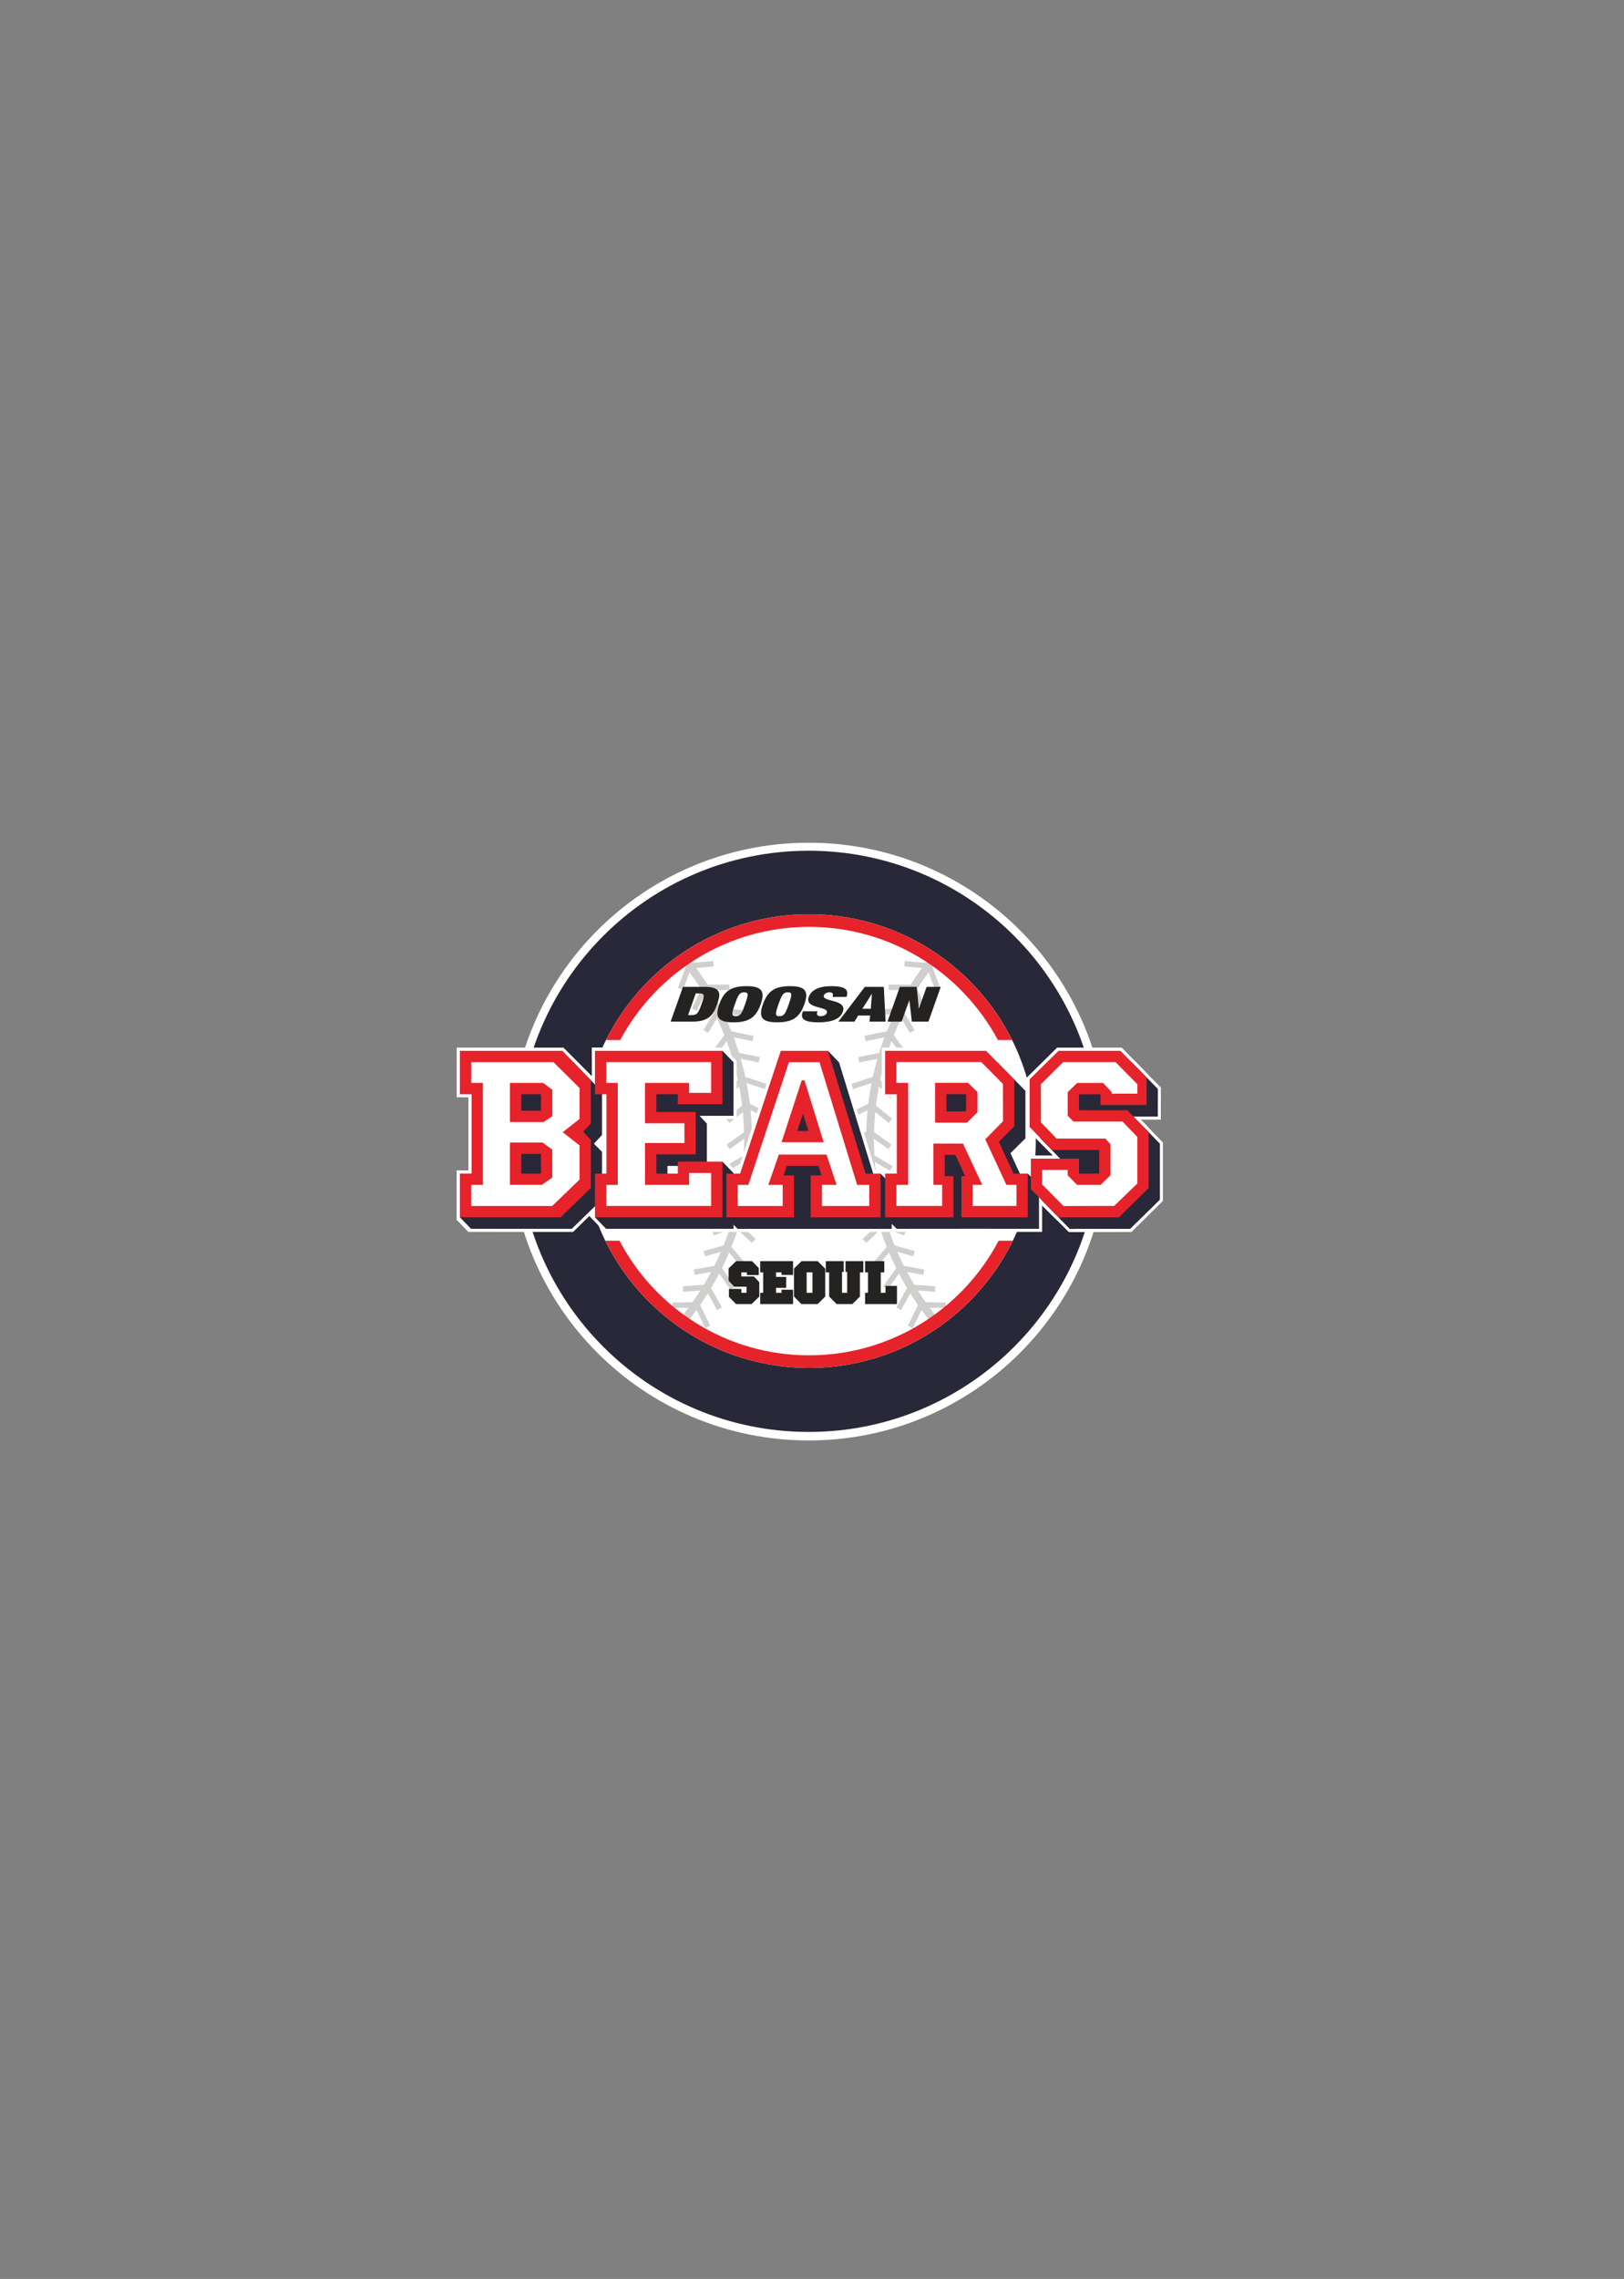 <?xml version="1.0" encoding="UTF-8" standalone="no"?>
<svg
   xmlns:dc="http://purl.org/dc/elements/1.1/"
   xmlns:cc="http://creativecommons.org/ns#"
   xmlns:rdf="http://www.w3.org/1999/02/22-rdf-syntax-ns#"
   xmlns:svg="http://www.w3.org/2000/svg"
   xmlns="http://www.w3.org/2000/svg"
   viewBox="0 0 816.384 1145.196"
   height="1145.196"
   width="816.384"
   xml:space="preserve"
   id="svg2"
   version="1.1"><rect x="0" y="0" width="816.384" height="1145.196" fill="#808080" stroke="none"/><defs
     id="defs6"><clipPath
       id="clipPath18"
       clipPathUnits="userSpaceOnUse"><path
         id="path16"
         d="M 0,858.897 H 612.288 V 0 H 0 Z" /></clipPath></defs><g
     transform="matrix(1.333,0,0,-1.333,0,1145.196)"
     id="g10"><g
       id="g12"><g
         clip-path="url(#clipPath18)"
         id="g14"><g
           transform="translate(417.65,428.758)"
           id="g20"><path
             id="path22"
             style="fill:#ffffff;fill-opacity:1;fill-rule:nonzero;stroke:none"
             d="m 0,0 c 0,-62.222 -50.441,-112.664 -112.664,-112.664 -62.223,0 -112.665,50.442 -112.665,112.664 0,62.225 50.442,112.664 112.665,112.664 C -50.441,112.664 0,62.225 0,0" /></g><g
           transform="translate(414.538,428.852)"
           id="g24"><path
             id="path26"
             style="fill:#282838;fill-opacity:1;fill-rule:nonzero;stroke:none"
             d="m 0,0 c 0,-60.505 -49.048,-109.55 -109.554,-109.55 -60.503,0 -109.549,49.045 -109.549,109.55 0,60.504 49.046,109.551 109.549,109.551 C -49.048,109.551 0,60.504 0,0" /></g><g
           transform="translate(390.618,428.946)"
           id="g28"><path
             id="path30"
             style="fill:#ffffff;fill-opacity:1;fill-rule:nonzero;stroke:none"
             d="m 0,0 c 0,-47.225 -38.281,-85.51 -85.507,-85.51 -47.225,0 -85.509,38.285 -85.509,85.51 0,47.226 38.284,85.509 85.509,85.509 C -38.281,85.509 0,47.226 0,0" /></g><g
           transform="translate(283.624,429.636)"
           id="g32"><path
             id="path34"
             style="fill:#d0cfcd;fill-opacity:1;fill-rule:nonzero;stroke:none"
             d="m 0,0 c 0,0.184 -0.011,0.364 -0.012,0.547 l 6.133,-3.424 1,1.792 -7.185,4.015 C -0.135,5.626 -0.298,8.3 -0.561,10.945 L 5.914,7.78 6.818,9.623 -0.827,13.362 c -0.321,2.638 -0.741,5.243 -1.246,7.82 l 6.977,-2.274 0.635,1.951 -8.074,2.634 c -0.507,2.315 -1.102,4.596 -1.752,6.854 l 6.81,-1.391 0.409,2.013 -7.869,1.608 c -0.615,1.975 -1.294,3.921 -2.016,5.846 l 7.099,-1.45 0.412,2.013 -8.394,1.715 c -0.904,2.256 -1.885,4.472 -2.933,6.651 l 7.234,-0.767 0.213,2.044 -8.511,0.9 c -1.165,2.291 -2.418,4.528 -3.735,6.722 l 7.018,0.002 -10e-4,2.054 -8.261,-0.002 c -1.354,2.148 -2.792,4.237 -4.288,6.28 l 6.651,0.556 -0.171,2.045 -7.933,-0.661 c -0.685,0.895 -1.371,1.791 -2.084,2.663 l -2.648,-1.449 c 0.764,-0.925 1.5,-1.872 2.232,-2.823 l -2.9,-7.87 1.927,-0.71 2.441,6.618 c 1.51,-2.057 2.96,-4.159 4.322,-6.324 l -3.419,-7.321 1.863,-0.87 2.834,6.075 c 1.301,-2.18 2.528,-4.407 3.674,-6.683 l -4.011,-6.659 1.76,-1.061 3.332,5.53 c 0.995,-2.095 1.914,-4.23 2.773,-6.397 l -4.635,-6.246 1.654,-1.221 3.863,5.21 c 0.65,-1.756 1.251,-3.535 1.81,-5.333 l -4.952,-6.671 1.654,-1.225 4.024,5.428 c 0.636,-2.235 1.203,-4.499 1.694,-6.79 l -5.34,-5.709 1.503,-1.403 4.334,4.637 c 0.453,-2.389 0.821,-4.808 1.11,-7.252 l -6.093,-4.925 1.294,-1.596 5.069,4.097 c 0.238,-2.493 0.376,-5.012 0.44,-7.552 l -6.576,-4.739 1.204,-1.668 5.427,3.913 c 0,-0.067 0.004,-0.133 0.004,-0.199 0,-2.054 -0.079,-4.089 -0.194,-6.114 l -6.896,-4.016 1.032,-1.777 5.7,3.318 c -0.159,-1.996 -0.363,-3.979 -0.631,-5.943 l -7.304,-3.734 0.938,-1.831 5.974,3.057 c -0.333,-2.069 -0.706,-4.124 -1.156,-6.152 l -7.26,-3.269 0.842,-1.873 5.801,2.611 c -0.478,-1.929 -1,-3.841 -1.583,-5.727 l -7.429,-2.926 0.75,-1.911 5.853,2.303 c -0.686,-2.039 -1.425,-4.054 -2.229,-6.036 l -7.575,-2.123 0.557,-1.977 5.992,1.68 c -0.776,-1.784 -1.598,-3.541 -2.467,-5.273 l -7.74,-1.397 0.367,-2.027 6.184,1.119 c -0.874,-1.639 -1.794,-3.249 -2.75,-4.836 l -7.939,-0.577 0.148,-2.049 6.48,0.469 c -0.954,-1.502 -1.954,-2.969 -2.98,-4.42 l -7.569,-0.132 0.037,-2.055 6.024,0.106 c -1.067,-1.433 -2.157,-2.847 -3.293,-4.224 l 1.649,-2.655 c 1.635,1.945 3.185,3.961 4.684,6.017 l 3.34,-6.845 1.846,0.905 -3.825,7.831 c 1.001,1.437 1.963,2.904 2.896,4.39 l 3.512,-6.294 1.795,1 -4.076,7.302 c 1.067,1.783 2.091,3.593 3.057,5.44 l 4.239,-6 1.678,1.183 -4.874,6.899 c 0.948,1.913 1.86,3.846 2.697,5.82 l 4.808,-5.595 1.557,1.343 -5.499,6.403 c 0.861,2.154 1.67,4.334 2.395,6.553 l 5.299,-5.031 1.414,1.489 -6.038,5.734 c 0.618,2.035 1.181,4.095 1.682,6.179 l 5.52,-4.758 1.342,1.555 -6.339,5.465 c 0.448,2.056 0.829,4.138 1.16,6.237 l 5.522,-4.299 1.264,1.621 -6.42,4.995 c 0.288,2.122 0.492,4.268 0.657,6.426 l 5.85,-4.064 1.171,1.686 -6.86,4.767 C -0.073,-4.037 0,-2.027 0,0" /></g><g
           transform="translate(356.658,368.073)"
           id="g36"><path
             id="path38"
             style="fill:#d0cfcd;fill-opacity:1;fill-rule:nonzero;stroke:none"
             d="m 0,0 -7.566,0.132 c -1.026,1.45 -2.026,2.918 -2.98,4.42 l 6.48,-0.47 0.145,2.05 -7.935,0.577 c -0.957,1.586 -1.876,3.195 -2.749,4.834 l 6.179,-1.117 0.366,2.026 -7.735,1.398 c -0.869,1.73 -1.691,3.488 -2.467,5.271 l 5.991,-1.679 0.554,1.978 -7.571,2.123 c -0.805,1.98 -1.543,3.995 -2.23,6.033 l 5.849,-2.301 0.754,1.912 -7.429,2.924 c -0.582,1.887 -1.104,3.799 -1.584,5.729 l 5.798,-2.611 0.845,1.873 -7.258,3.268 c -0.451,2.027 -0.824,4.082 -1.157,6.151 l 5.971,-3.055 0.938,1.831 -7.3,3.732 c -0.268,1.964 -0.472,3.948 -0.632,5.944 l 5.698,-3.318 1.032,1.778 -6.894,4.013 c -0.115,2.027 -0.194,4.062 -0.194,6.117 0,0.066 0.004,0.131 0.005,0.198 l 5.424,-3.912 1.202,1.668 -6.571,4.736 c 0.063,2.54 0.202,5.061 0.44,7.555 l 5.068,-4.097 1.29,1.596 -6.089,4.923 c 0.29,2.444 0.657,4.863 1.11,7.254 l 4.334,-4.637 1.501,1.403 -5.337,5.708 c 0.49,2.292 1.058,4.554 1.692,6.789 l 4.024,-5.427 1.652,1.226 -4.949,6.67 c 0.558,1.797 1.159,3.575 1.809,5.33 l 3.862,-5.206 1.652,1.221 -4.632,6.245 c 0.86,2.166 1.78,4.301 2.774,6.395 l 3.329,-5.527 1.762,1.06 -4.012,6.655 c 1.146,2.278 2.374,4.506 3.676,6.686 l 2.83,-6.073 1.862,0.869 -3.415,7.32 c 1.362,2.165 2.812,4.267 4.322,6.324 l 2.44,-6.617 1.929,0.71 -2.903,7.867 c 0.733,0.952 1.471,1.9 2.235,2.827 l -2.65,1.449 c -0.713,-0.873 -1.398,-1.768 -2.084,-2.663 l -7.932,0.66 -0.173,-2.045 6.652,-0.556 c -1.497,-2.043 -2.934,-4.132 -4.288,-6.279 l -8.261,0.001 -0.002,-2.054 7.02,-0.001 c -1.318,-2.194 -2.572,-4.431 -3.736,-6.722 l -8.512,-0.901 0.216,-2.044 7.231,0.767 c -1.047,-2.179 -2.028,-4.394 -2.932,-6.65 l -8.393,-1.715 0.412,-2.014 7.098,1.45 c -0.722,-1.925 -1.401,-3.871 -2.016,-5.846 l -7.869,-1.608 0.409,-2.012 6.81,1.391 c -0.65,-2.258 -1.245,-4.538 -1.752,-6.853 l -8.077,-2.635 0.636,-1.951 6.979,2.274 c -0.504,-2.577 -0.925,-5.182 -1.246,-7.82 l -7.642,-3.739 0.899,-1.843 6.477,3.165 c -0.263,-2.646 -0.425,-5.32 -0.496,-8.017 l -7.188,-4.013 1,-1.792 6.135,3.424 c -0.001,-0.183 -0.012,-0.364 -0.012,-0.547 0,-2.028 0.073,-4.038 0.183,-6.038 l -6.862,-4.766 1.172,-1.687 5.85,4.065 c 0.165,-2.158 0.369,-4.305 0.657,-6.426 l -6.417,-4.995 1.261,-1.621 5.522,4.3 c 0.332,-2.1 0.712,-4.182 1.161,-6.24 l -6.338,-5.464 1.34,-1.554 5.519,4.759 c 0.502,-2.084 1.066,-4.143 1.684,-6.179 l -6.039,-5.736 1.415,-1.489 5.298,5.03 c 0.726,-2.217 1.535,-4.397 2.396,-6.551 l -5.501,-6.404 1.558,-1.342 4.807,5.595 c 0.838,-1.974 1.749,-3.909 2.699,-5.821 l -4.875,-6.898 1.676,-1.183 4.24,6 c 0.966,-1.848 1.992,-3.658 3.058,-5.442 l -4.074,-7.3 1.794,-1 3.512,6.293 c 0.933,-1.487 1.894,-2.953 2.895,-4.39 l -3.824,-7.831 1.844,-0.904 3.342,6.842 c 1.498,-2.055 3.048,-4.071 4.682,-6.014 l 1.652,2.654 c -1.135,1.377 -2.226,2.791 -3.293,4.225 l 6.02,-0.107 z" /></g><g
           transform="translate(259.486,476.435)"
           id="g40"><path
             id="path42"
             style="fill:#252222;fill-opacity:1;fill-rule:nonzero;stroke:none"
             d="m 0,0 1.136,-0.001 c 2.202,0.01 2.689,0.548 3.925,4.11 1.264,3.532 1.184,4.094 -1.023,4.088 L 2.902,8.195 Z M -1.921,10.663 6.351,10.658 C 12.943,10.65 12.165,7.536 10.946,4.113 9.718,0.663 8.273,-2.452 1.711,-2.452 l -8.28,0.002 z" /></g><g
           transform="translate(277.466,476.026)"
           id="g44"><path
             id="path46"
             style="fill:#252222;fill-opacity:1;fill-rule:nonzero;stroke:none"
             d="M 0,0 C 1.748,0.005 2.265,0.957 3.523,4.519 4.774,8.049 4.935,9.02 3.196,9.011 1.447,9.008 0.917,8.05 -0.32,4.518 -1.596,0.961 -1.748,0.008 0,0 M 4.014,11.331 C 9.827,11.327 11.139,9.421 9.413,4.519 7.67,-0.402 5,-2.312 -0.822,-2.312 c -5.821,0.006 -7.123,1.916 -5.393,6.831 1.731,4.895 4.403,6.804 10.229,6.812" /></g><g
           transform="translate(293.932,476.031)"
           id="g48"><path
             id="path50"
             style="fill:#252222;fill-opacity:1;fill-rule:nonzero;stroke:none"
             d="M 0,0 C 1.735,-0.011 2.269,0.948 3.521,4.513 4.771,8.04 4.931,9.002 3.167,9.01 1.437,9.006 0.925,8.049 -0.343,4.504 -1.585,0.946 -1.741,0 0,0 m 4.007,11.322 c 5.816,0 7.136,-1.912 5.399,-6.809 -1.746,-4.917 -4.402,-6.826 -10.227,-6.821 -5.826,0 -7.133,1.904 -5.402,6.821 1.747,4.893 4.41,6.8 10.23,6.809" /></g><g
           transform="translate(313.913,483.303)"
           id="g52"><path
             id="path54"
             style="fill:#252222;fill-opacity:1;fill-rule:nonzero;stroke:none"
             d="M 0,0 0.125,0.308 C 0.382,1.088 0.091,1.727 -1.009,1.73 -2.225,1.727 -2.983,1.157 -3.203,0.582 -4.102,-2.019 5.64,-0.755 3.945,-5.548 2.96,-8.337 -0.206,-9.585 -5.222,-9.588 c -4.722,0 -7.008,0.972 -6.046,3.695 l 0.159,0.452 5.498,-0.004 -0.098,-0.306 c -0.401,-1.117 0.222,-1.52 1.337,-1.515 1.153,-0.016 2.015,0.547 2.269,1.268 0.934,2.587 -8.478,1.298 -6.83,5.958 0.943,2.627 3.804,4.087 8.621,4.092 C 4.653,4.042 6.33,2.817 5.324,0.005 Z" /></g><g
           transform="translate(328.812,484.408)"
           id="g56"><path
             id="path58"
             style="fill:#252222;fill-opacity:1;fill-rule:nonzero;stroke:none"
             d="m 0,0 h -0.061 l -3.538,-5.576 h 3.19 z m -2.665,2.678 7.152,-0.005 0.675,-13.107 -6.061,0.005 0.243,2.294 -4.538,0.01 -1.38,-2.305 -6.071,0.005 z" /></g><g
           transform="translate(339.347,487.085)"
           id="g60"><path
             id="path62"
             style="fill:#252222;fill-opacity:1;fill-rule:nonzero;stroke:none"
             d="m 0,0 6.349,-0.003 0.817,-8.08 0.067,-10e-4 2.866,8.09 h 5.327 l -4.647,-13.12 -6.252,0.009 -0.923,8.088 -0.061,0.009 -2.879,-8.106 -5.313,0.011 z" /></g><g
           transform="translate(286.341,375.782)"
           id="g64"><path
             id="path66"
             style="fill:#252222;fill-opacity:1;fill-rule:nonzero;stroke:none"
             d="m 0,0 v -5.435 l -2.889,-2.839 h -5.873 l -2.69,2.743 v 2.961 h 4.682 v -1.456 h 1.965 v 2.304 h -4.61 l -2.159,2.232 v 4.634 l 2.812,2.768 h 6.02 l 2.547,-2.6 V 2.646 H -4.684 V 3.688 H -6.77 V 2.136 h 4.706 z" /></g><g
           transform="translate(284.934,375.201)"
           id="g68"><path
             id="path70"
             style="fill:#252222;fill-opacity:1;fill-rule:nonzero;stroke:none"
             d="m 0,0 -1.432,1.431 h -4.804 l -0.558,0.558 v 2.743 l 0.922,0.896 h 3.056 L -1.967,4.732 V 4.489 H 0 V 5.094 L -1.967,7.105 H -6.671 L -8.71,5.094 V 1.65 l 1.48,-1.504 h 4.754 l 0.509,-0.56 v -3.493 l -0.968,-0.947 h -2.937 l -0.922,0.947 v 0.679 H -8.71 v -0.994 l 2.039,-2.062 H -2.16 L 0,-4.222 Z" /></g><g
           transform="translate(299.081,383.694)"
           id="g72"><path
             id="path74"
             style="fill:#252222;fill-opacity:1;fill-rule:nonzero;stroke:none"
             d="m 0,0 v -5.193 h -4.342 v 0.969 H -6.43 v -1.723 h 3.836 v -4.122 H -6.43 v -1.869 h 2.088 v 1.163 H 0 v -5.412 h -12.396 v 4.249 h 1.117 v 7.714 h -1.117 V 0 Z" /></g><g
           transform="translate(297.626,382.307)"
           id="g76"><path
             id="path78"
             style="fill:#252222;fill-opacity:1;fill-rule:nonzero;stroke:none"
             d="m 0,0 h -9.486 v -1.478 h 1.115 V -11.959 H -9.486 V -13.39 H 0 v 2.574 h -1.454 v -1.143 h -4.999 v 4.708 h 3.882 v 1.309 h -3.882 v 4.464 h 4.999 V -2.424 H 0 Z" /></g><g
           transform="translate(311.212,380.829)"
           id="g80"><path
             id="path82"
             style="fill:#252222;fill-opacity:1;fill-rule:nonzero;stroke:none"
             d="m 0,0 v -10.481 l -2.863,-2.84 H -9 l -2.79,2.84 V 0.074 l 2.861,2.791 h 6.066 z" /></g><g
           transform="translate(309.758,380.248)"
           id="g84"><path
             id="path86"
             style="fill:#252222;fill-opacity:1;fill-rule:nonzero;stroke:none"
             d="m 0,0 -2.064,2.059 h -4.73 L -8.93,0 v -9.242 l 1.967,-2.089 h 4.899 L 0,-9.315 Z" /></g><g
           transform="translate(307.816,379.883)"
           id="g88"><path
             id="path90"
             style="fill:#252222;fill-opacity:1;fill-rule:nonzero;stroke:none"
             d="M 0,0 V -8.564 L -0.946,-9.535 H -4.15 l -0.871,0.971 V 0 l 0.968,0.946 h 3.107 z" /></g><path
           id="path92"
           style="fill:#ffffff;fill-opacity:1;fill-rule:nonzero;stroke:none"
           d="m 306.384,379.471 h -2.185 v -7.715 h 2.185 z" /><g
           transform="translate(325.575,383.694)"
           id="g94"><path
             id="path96"
             style="fill:#252222;fill-opacity:1;fill-rule:nonzero;stroke:none"
             d="m 0,0 v -4.224 h -1.286 v -9.123 l -2.839,-2.84 h -5.944 l -2.815,2.84 v 9.123 h -1.261 V 0 h 6.744 v -4.08 h -0.628 v -7.858 h 1.937 V -4.08 H -6.719 V 0 Z" /></g><g
           transform="translate(324.144,382.307)"
           id="g98"><path
             id="path100"
             style="fill:#252222;fill-opacity:1;fill-rule:nonzero;stroke:none"
             d="m 0,0 h -4.003 v -1.478 h 0.777 v -9.558 l -0.922,-0.923 h -3.009 l -0.872,0.923 v 9.558 h 0.775 V 0 h -4.004 v -1.478 h 1.264 v -9.874 l 1.965,-2.038 h 4.705 l 2.037,1.942 v 9.97 H 0 Z" /></g><g
           transform="translate(333.483,383.694)"
           id="g102"><path
             id="path104"
             style="fill:#252222;fill-opacity:1;fill-rule:nonzero;stroke:none"
             d="m 0,0 v -4.224 h -1.333 v -7.714 H 0.46 v 2.595 h 4.319 v -6.844 H -7.255 v 4.249 h 1.118 v 7.714 H -7.255 V 0 Z" /></g><g
           transform="translate(332.052,382.307)"
           id="g106"><path
             id="path108"
             style="fill:#252222;fill-opacity:1;fill-rule:nonzero;stroke:none"
             d="m 0,0 h -4.367 v -1.478 h 1.116 v -10.481 h -1.116 v -1.431 h 9.146 v 4.052 H 3.324 v -2.621 H -1.334 V -1.478 H 0 Z" /></g><g
           transform="translate(305.111,509.703)"
           id="g110"><path
             id="path112"
             style="fill:#e6232a;fill-opacity:1;fill-rule:nonzero;stroke:none"
             d="m 0,0 c 30.822,0 57.602,-17.272 71.211,-42.662 h 5.344 C 62.541,-14.562 33.532,4.748 0,4.748 c -33.533,0 -62.546,-19.31 -76.554,-47.41 h 5.343 C -57.603,-17.272 -30.825,0 0,0" /></g><g
           transform="translate(305.111,348.188)"
           id="g114"><path
             id="path116"
             style="fill:#e6232a;fill-opacity:1;fill-rule:nonzero;stroke:none"
             d="m 0,0 c -31.04,0 -57.972,17.518 -71.491,43.198 h -5.332 C -62.915,14.805 -33.747,-4.751 0,-4.751 c 33.744,0 62.915,19.556 76.823,47.949 H 71.489 C 57.971,17.518 31.038,0 0,0" /></g><g
           transform="translate(223.253,453.365)"
           id="g118"><path
             id="path120"
             style="fill:#ffffff;fill-opacity:1;fill-rule:nonzero;stroke:none"
             d="M 0,0 V -17.605 L -2.933,-20.852 0,-23.982 V -42.54 l -11.975,-11.63 h -39.071 v 18.713 h 4.44 V -7.93 l -4.42,0.034 v 18.701 h 40.27 z" /></g><g
           transform="translate(273.073,464.175)"
           id="g122"><path
             id="path124"
             style="fill:#ffffff;fill-opacity:1;fill-rule:nonzero;stroke:none"
             d="m 0,0 v -21.244 h -18.965 v 3.654 h -6.073 v -4.69 h 14.813 v -17.926 h -14.813 v -5.184 h 6.073 v 3.633 H -0.102 L 0,-64.054 h -50.223 v 18.368 h 4.004 v 28.145 h -3.663 V 0.03 Z" /></g><g
           transform="translate(312.652,464.175)"
           id="g126"><path
             id="path128"
             style="fill:#ffffff;fill-opacity:1;fill-rule:nonzero;stroke:none"
             d="m 0,0 14.163,-46.286 h 5.799 V -64.979 H -8.395 v 17.692 h 3.949 l -0.593,1.963 h -10.565 l -0.397,-1.963 h 3.458 v -17.692 h -27.229 l 0.091,23.222 5.049,-5.357 L -19.057,0 Z" /></g><g
           transform="translate(388.226,417.889)"
           id="g130"><path
             id="path132"
             style="fill:#ffffff;fill-opacity:1;fill-rule:nonzero;stroke:none"
             d="m 0,0 v -18.693 h -27.356 v 17.482 h 0.924 l -2.505,5.924 h -2.666 v -5.924 h 3.754 V -18.693 H -56.192 V 0.01 h 4.941 v 27.567 h -4.422 v 18.719 h 39.756 L -4.956,35.116 -5.134,15.973 -10.37,10.639 -5.629,0 Z" /></g><g
           transform="translate(433.987,433.103)"
           id="g134"><path
             id="path136"
             style="fill:#ffffff;fill-opacity:1;fill-rule:nonzero;stroke:none"
             d="m 0,0 -0.217,-22.443 -11.887,-11.465 h -23.359 l -10.988,10.846 -0.004,13.49 h 19.953 v -5.762 h 5.726 v 6.715 h -17.11 l -8.988,8.982 -0.07,19.242 11.604,11.463 24.36,0.013 9.992,-10.201 V 8.213 h -19.491 v 4.302 h -6.122 V 8.609 L -7.756,8.144 Z" /></g><g
           transform="translate(228.342,447.312)"
           id="g138"><path
             id="path140"
             style="fill:#ffffff;fill-opacity:1;fill-rule:nonzero;stroke:none"
             d="M 0,0 V -16.724 L -0.095,-20.156 0,-23.101 -1.067,-41.659 -12.21,-52.616 l -39.53,0.019 -4.37,4.519 9.627,13.459 v 27.55 h -4.546 v 18.755 h 39.727 z" /></g><g
           transform="translate(277.831,459.113)"
           id="g142"><path
             id="path144"
             style="fill:#ffffff;fill-opacity:1;fill-rule:nonzero;stroke:none"
             d="m 0,0 v -21.821 h -18.962 v 3.526 h -6.074 v -2.676 h 14.956 v -19.941 h -14.956 v -5.184 h 6.074 V -41.8 L 0,-41.957 -0.021,-64.418 h -49.788 l -5.869,6.124 9.459,11.902 v 28.148 h -4.002 L -4.87,4.988 Z" /></g><g
           transform="translate(317.507,459.166)"
           id="g146"><path
             id="path148"
             style="fill:#ffffff;fill-opacity:1;fill-rule:nonzero;stroke:none"
             d="m 0,0 14.321,-46.772 h 5.8 v -17.679 l -39.459,-0.02 v 17.021 h 15.05 l -0.592,1.963 h -10.567 l -0.396,-1.963 h 3.458 v -17.021 h -27.312 v 17.699 h 5.398 L -4.854,5.009 Z" /></g><g
           transform="translate(392.999,412.14)"
           id="g150"><path
             id="path152"
             style="fill:#ffffff;fill-opacity:1;fill-rule:nonzero;stroke:none"
             d="m 0,0 v -17.425 h -32.909 l 5.863,16.534 h 0.927 l -2.504,5.928 h -2.667 v -5.928 h 3.755 V -17.425 H -55.879 V 0 h 4.838 v 28.047 h -4.545 v 18.51 h 40.257 l 10.19,-10.344 0.047,-18.818 -5.425,-5.397 5.161,-11.23 z" /></g><g
           transform="translate(438.545,428.425)"
           id="g154"><path
             id="path156"
             style="fill:#ffffff;fill-opacity:1;fill-rule:nonzero;stroke:none"
             d="m 0,0 v -22.03 l -11.853,-11.729 -23.602,-0.029 -10.235,10.215 -0.433,13.178 h 20.148 v -5.434 h 5.729 v 6.718 l -17.153,-0.039 -8.673,8.982 -0.618,19.572 11.518,11.324 24.269,0.297 L -0.754,20.681 -0.771,8.604 H -19.95 v 3.417 h -6.122 V 8.116 h 18.173 z" /></g><g
           transform="translate(437.402,427.958)"
           id="g158"><path
             id="path160"
             style="fill:#ffffff;fill-opacity:1;fill-rule:nonzero;stroke:none"
             d="m 0,0 v -21.075 l -11.196,-11.008 h -22.771 l -10.44,10.634 V -9.97 h 18.158 v -5.645 h 7.62 v 8.936 h -17.876 l -8.374,8.654 v 17.97 l 10.912,10.726 h 23.333 l 9.88,-10.067 v -10.35 h -17.405 v 4.047 h -8.09 V 8.28 h 18.253 z" /></g><g
           transform="translate(227.027,447.525)"
           id="g162"><path
             id="path164"
             style="fill:#282838;fill-opacity:1;fill-rule:nonzero;stroke:none"
             d="M 0,0 V -16.277 L -3.052,-19.567 0,-22.613 v -17.935 l -11.386,-11.105 h -38.009 l -4.19,4.343 8.614,12.125 v 29.917 l 0.525,0.269 -4.949,16.101 h 38.667 z" /></g><g
           transform="translate(174.577,400.626)"
           id="g166"><path
             id="path168"
             style="fill:#282838;fill-opacity:1;fill-rule:nonzero;stroke:none"
             d="M 0,0 7.932,11.256 V 42.662 H 3.428 V 57.673 L 40.857,57.576 51.894,46.707 v -15.77 l -3.425,-3.642 3.414,-3.378 V 15.67 L 51.257,15.771 51.002,5.75 41.053,-3.868 3.77,-3.875 Z" /></g><g
           transform="translate(222.831,451.871)"
           id="g170"><path
             id="path172"
             style="fill:#e6232a;fill-opacity:1;fill-rule:nonzero;stroke:none"
             d="M 0,0 V -16.277 L -2.915,-19.383 0,-22.483 V -40.55 l -11.385,-11.103 h -38.011 v 16.466 h 4.423 v 29.918 h -4.423 v 16.37 h 38.669 z" /></g><g
           transform="translate(218.559,448.955)"
           id="g174"><path
             id="path176"
             style="fill:#ffffff;fill-opacity:1;fill-rule:nonzero;stroke:none"
             d="M 0,0 -9.843,9.755 H -40.849 V 1.933 h 4.412 v -38.465 h -4.423 v -7.932 h 30.547 L 0,-34.529 v 12.889 l -6.358,4.987 6.358,4.986 z" /></g><g
           transform="translate(204.81,450.888)"
           id="g178"><path
             id="path180"
             style="fill:#e6232a;fill-opacity:1;fill-rule:nonzero;stroke:none"
             d="m 0,0 3.482,-2.594 v -9.971 l -3.292,-2.2 H -12.502 V 0 Z" /></g><g
           transform="translate(204.614,428.399)"
           id="g182"><path
             id="path184"
             style="fill:#e6232a;fill-opacity:1;fill-rule:nonzero;stroke:none"
             d="M 0,0 3.668,-2.685 V -13.22 l -3.95,-2.747 H -12.316 V 0 Z" /></g><path
           id="path186"
           style="fill:#282838;fill-opacity:1;fill-rule:nonzero;stroke:none"
           d="m 204.015,446.603 h -7.435 v -6.209 h 7.435 z" /><path
           id="path188"
           style="fill:#282838;fill-opacity:1;fill-rule:nonzero;stroke:none"
           d="m 204.015,424.114 h -7.435 v -7.43 h 7.435 z" /><g
           transform="translate(276.644,458.627)"
           id="g190"><path
             id="path192"
             style="fill:#282838;fill-opacity:1;fill-rule:nonzero;stroke:none"
             d="M 0,0 -0.021,-20.151 H -16.95 l 0.11,3.782 h -8.088 l 6.586,2.086 8.274,-8.807 v -15.954 h -14.86 v -7.242 h 8.088 L -4.197,-37.428 0,-41.771 v -20.984 h -48.074 l -4.199,4.346 10.294,4.094 -1.771,37.946 2.561,-0.813 36.998,21.534 z" /></g><g
           transform="translate(262.014,439.115)"
           id="g194"><path
             id="path196"
             style="fill:#282838;fill-opacity:1;fill-rule:nonzero;stroke:none"
             d="M 0,0 3.672,-3.929 V -18.657 H -11.14 v -8.985 h 9.677 l 11.851,8.507 3.358,-3.457 v -19.767 h -46.841 l -3.82,3.956 8.592,10.858 V 3.862 h -4.276 L 9.848,23.175 13.746,19.126 13.747,0.249 h -13.76 z" /></g><g
           transform="translate(272.446,462.972)"
           id="g198"><path
             id="path200"
             style="fill:#e6232a;fill-opacity:1;fill-rule:nonzero;stroke:none"
             d="m 0,0 v -20.132 h -16.839 v 3.763 h -8.092 v -6.683 h 14.865 v -15.989 h -14.865 v -7.246 h 8.092 v 4.515 H 0 v -20.982 h -48.076 v 16.467 h 4.328 v 29.918 h -4.328 V 0 Z" /></g><g
           transform="translate(268.174,458.72)"
           id="g202"><path
             id="path204"
             style="fill:#ffffff;fill-opacity:1;fill-rule:nonzero;stroke:none"
             d="m 0,0 h -39.538 v -7.832 h 4.331 v -38.465 h -4.331 v -7.919 H 0 v 12.431 h -8.3 v -4.512 h -16.63 v 15.79 h 14.862 v 7.442 H -24.942 V -7.832 H -8.3 v -3.766 H 0 Z" /></g><path
           id="path206"
           style="fill:#ffffff;fill-opacity:1;fill-rule:nonzero;stroke:none"
           d="m 314.858,427.026 h -18.556 v -21.135 h 18.556 z" /><path
           id="path208"
           style="fill:#ffffff;fill-opacity:1;fill-rule:nonzero;stroke:none"
           d="M 371.94,427.026 H 353.384 V 405.891 H 371.94 Z" /><path
           id="path210"
           style="fill:#ffffff;fill-opacity:1;fill-rule:nonzero;stroke:none"
           d="M 421.912,424.855 H 403.357 V 403.72 h 18.555 z" /><path
           id="path212"
           style="fill:#ffffff;fill-opacity:1;fill-rule:nonzero;stroke:none"
           d="m 371.888,427.026 h -18.555 v -21.135 h 18.555 z" /><path
           id="path214"
           style="fill:#ffffff;fill-opacity:1;fill-rule:nonzero;stroke:none"
           d="M 421.862,424.855 H 403.305 V 403.72 h 18.557 z" /><g
           transform="translate(316.428,458.618)"
           id="g216"><path
             id="path218"
             style="fill:#282838;fill-opacity:1;fill-rule:nonzero;stroke:none"
             d="m 0,0 13.493,-43.966 2.161,2.026 4.199,-4.347 V -62.753 H -6.494 l -3.956,4.291 8.004,11.518 -1.128,3.571 h -11.952 l -1.127,-3.571 h 3.856 l 7.285,-15.809 h -32.784 l -4.196,4.346 9.37,12.12 28.927,50.633 z" /></g><g
           transform="translate(315.641,458.144)"
           id="g220"><path
             id="path222"
             style="fill:#282838;fill-opacity:1;fill-rule:nonzero;stroke:none"
             d="m 0,0 14.288,-46.59 1.776,4.231 3.691,-3.839 v -15.187 h -28.44 l -4.139,8.138 12.655,6.023 -1.791,5.283 h -13.616 l -1.593,-5.283 h 4.161 l 7.278,-14.161 h -31.416 l -3.838,3.995 9.772,10.61 27.56,50.57 z" /></g><path
           id="path224"
           style="fill:#282838;fill-opacity:1;fill-rule:nonzero;stroke:none"
           d="M 314.865,427.021 H 296.31 v -21.138 h 18.555 z" /><g
           transform="translate(312.232,462.964)"
           id="g226"><path
             id="path228"
             style="fill:#e6232a;fill-opacity:1;fill-rule:nonzero;stroke:none"
             d="M 0,0 14.205,-46.286 H 19.85 V -62.753 H -6.494 v 15.808 h 4.045 l -1.128,3.571 h -11.952 l -1.129,-3.571 h 3.857 v -15.808 h -25.496 v 16.467 h 5.174 L -17.784,0 Z" /></g><g
           transform="translate(309.05,458.687)"
           id="g230"><path
             id="path232"
             style="fill:#ffffff;fill-opacity:1;fill-rule:nonzero;stroke:none"
             d="m 0,0 h -11.522 l -15.313,-46.263 h -4.013 v -7.938 h 16.96 v 7.938 h -5.432 l 3.988,11.438 H 2.646 L 6.444,-46.252 H 0.947 v -7.947 h 17.812 v 7.936 h -4.552 z" /></g><g
           transform="translate(303.386,451.864)"
           id="g234"><path
             id="path236"
             style="fill:#e6232a;fill-opacity:1;fill-rule:nonzero;stroke:none"
             d="m 0,0 7.244,-23.344 h -15.9 L -1.033,0 Z" /></g><g
           transform="translate(302.821,439.259)"
           id="g238"><path
             id="path240"
             style="fill:#282838;fill-opacity:1;fill-rule:nonzero;stroke:none"
             d="M 0,0 -2.161,-6.493 H 2.07 Z" /></g><g
           transform="translate(386.958,415.762)"
           id="g242"><path
             id="path244"
             style="fill:#ffffff;fill-opacity:1;fill-rule:nonzero;stroke:none"
             d="m 0,0 4.261,-4.268 v -14.785 h -23.702 l -7.815,8.583 9.888,5.282 -4.443,9.578 h -5.433 v -9.578 h 3.36 l 5.967,-13.865 h -30.321 l -4.234,4.328 8.835,10.426 v 31.406 h -4.601 v 15.06 L -11.279,41.956 -1.073,31.613 V 14.762 L -6.996,8.708 -1.974,-1.383 Z" /></g><path
           id="path246"
           style="fill:#ffffff;fill-opacity:1;fill-rule:nonzero;stroke:none"
           d="M 371.95,427.021 H 353.393 V 405.883 H 371.95 Z" /><path
           id="path248"
           style="fill:#ffffff;fill-opacity:1;fill-rule:nonzero;stroke:none"
           d="m 421.922,424.848 h -18.557 v -21.135 h 18.557 z" /><g
           transform="translate(387.592,416.681)"
           id="g250"><path
             id="path252"
             style="fill:#282838;fill-opacity:1;fill-rule:nonzero;stroke:none"
             d="m 0,0 4.219,-4.275 0.029,-16.53 -25.057,0.012 -8.301,8.863 9.714,6.494 -3.671,7.997 h -4.043 v -7.997 h 3.289 l 5.971,-15.357 -31.59,-0.012 -4.361,4.331 8.624,11.979 v 29.917 l -1.908,0.374 -2.514,15.996 38.084,0.228 10.633,-10.818 0.004,-17.899 -5.653,-5.605 4.56,-9.85 z" /></g><g
           transform="translate(437.361,427.949)"
           id="g254"><path
             id="path256"
             style="fill:#282838;fill-opacity:1;fill-rule:nonzero;stroke:none"
             d="m 0,0 v -21.075 l -11.197,-11.009 -22.696,-0.014 -10.441,10.637 -0.076,11.489 h 18.159 v -5.646 h 7.622 v 8.94 h -17.879 l -8.375,8.652 v 17.97 l 10.915,10.725 h 23.332 L -0.758,20.604 V 10.256 H -18.16 v 4.045 h -8.091 V 8.282 h 18.252 z" /></g><g
           transform="translate(437.361,427.949)"
           id="g258"><path
             id="path260"
             style="fill:#282838;fill-opacity:1;fill-rule:nonzero;stroke:none"
             d="m 0,0 v -21.075 l -11.197,-11.009 -22.696,-0.014 -10.441,10.637 -0.076,11.489 h 18.159 v -5.646 h 7.622 v 8.94 h -17.879 l -8.375,8.652 v 17.97 l 10.915,10.725 23.339,0.059 9.876,-10.035 -0.005,-10.437 H -18.16 v 4.045 h -8.091 l -2.232,-3.792 h 18.254 z" /></g><g
           transform="translate(386.881,415.978)"
           id="g262"><path
             id="path264"
             style="fill:#282838;fill-opacity:1;fill-rule:nonzero;stroke:none"
             d="m 0,0 3.999,-4.147 0.063,-15.073 -23.593,-0.002 -7.843,8.508 9.889,5.282 -4.444,9.579 h -5.433 V -5.432 H -24 l 5.993,-13.79 -30.475,-0.01 -4.337,4.301 9.062,10.387 v 31.406 h -4.597 V 41.921 L -11.418,41.856 -1.21,31.512 -1.191,14.424 -7.01,8.572 -2.254,-1.767 C -2.104,-1.922 0,0 0,0" /></g><g
           transform="translate(436.475,427.606)"
           id="g266"><path
             id="path268"
             style="fill:#282838;fill-opacity:1;fill-rule:nonzero;stroke:none"
             d="m 0,0 -0.003,-20.379 -10.648,-10.472 -21.983,-0.01 -10.137,10.279 0.078,10.076 h 16.65 v -5.531 h 9.187 v 10.57 h -18.467 l -7.83,8.097 v 17.229 l 10.658,10.469 22.198,0.061 9.558,-9.76 -0.014,-9.144 h -15.609 v 3.983 h -9.875 V 7.865 l 18.459,0.183 z" /></g><path
           id="path270"
           style="fill:#282838;fill-opacity:1;fill-rule:nonzero;stroke:none"
           d="m 371.896,427.021 h -18.553 v -21.138 h 18.553 z" /><path
           id="path272"
           style="fill:#282838;fill-opacity:1;fill-rule:nonzero;stroke:none"
           d="m 421.87,424.848 h -18.56 v -21.135 h 18.56 z" /><path
           id="path274"
           style="fill:#282838;fill-opacity:1;fill-rule:nonzero;stroke:none"
           d="m 425.225,455.659 h -18.553 v -21.137 h 18.553 z" /><g
           transform="translate(387.598,416.678)"
           id="g276"><path
             id="path278"
             style="fill:#e6232a;fill-opacity:1;fill-rule:nonzero;stroke:none"
             d="m 0,0 v -16.467 h -25.027 v 15.524 h 1.413 l -3.671,7.998 h -4.046 v -7.998 h 3.296 V -16.467 H -53.814 V 0 h 4.42 v 29.917 h -4.42 v 16.369 h 38.1 L -5.079,35.47 V 17.875 L -10.912,12.042 -5.365,0 Z" /></g><g
           transform="translate(383.319,412.445)"
           id="g280"><path
             id="path282"
             style="fill:#ffffff;fill-opacity:1;fill-rule:nonzero;stroke:none"
             d="m 0,0 h -3.786 l -7.98,17.159 6.701,6.821 -0.02,14.064 -8.184,8.268 h -32.01 v -7.858 h 4.421 V -0.002 h -4.413 v -7.939 h 17.25 v 7.939 h -3.293 v 15.575 l 11.158,-0.026 7.258,-15.549 h -3.608 v -7.939 l 16.506,0 z" /></g><g
           transform="translate(368.612,447.437)"
           id="g284"><path
             id="path286"
             style="fill:#e6232a;fill-opacity:1;fill-rule:nonzero;stroke:none"
             d="m 0,0 v -7.603 l -3.953,-3.951 H -15.984 V 3.48 h 12.407 z" /></g><path
           id="path288"
           style="fill:#282838;fill-opacity:1;fill-rule:nonzero;stroke:none"
           d="m 364.348,446.634 h -7.431 v -6.493 h 7.431 z" /><g
           transform="translate(433.162,432.293)"
           id="g290"><path
             id="path292"
             style="fill:#e6232a;fill-opacity:1;fill-rule:nonzero;stroke:none"
             d="m 0,0 v -21.073 l -11.197,-11.009 h -22.77 l -10.44,10.634 v 11.477 h 18.156 v -5.644 h 7.62 v 8.936 h -17.875 l -8.373,8.657 v 17.969 l 10.912,10.724 h 23.334 l 9.88,-10.067 V 10.258 H -18.16 v 4.044 h -8.091 V 8.283 h 18.255 z" /></g><g
           transform="translate(428.891,430.554)"
           id="g294"><path
             id="path296"
             style="fill:#ffffff;fill-opacity:1;fill-rule:nonzero;stroke:none"
             d="m 0,0 -5.572,5.753 -18.511,0.016 -2.164,2.168 v 8.901 l 3.575,3.477 h 9.754 l 3.294,-3.477 v -0.564 h 9.649 l -0.003,3.556 -8.211,8.336 h -19.784 l -8.378,-8.336 0.01,-14.376 5.879,-6.112 h 18.395 l 1.975,-2.164 v -11.65 l -3.764,-3.668 h -8.827 l -3.575,3.668 v 1.985 h -9.615 v -5.487 l 8.038,-8.116 19.11,0.047 8.721,8.412 z" /></g></g></g></g></svg>